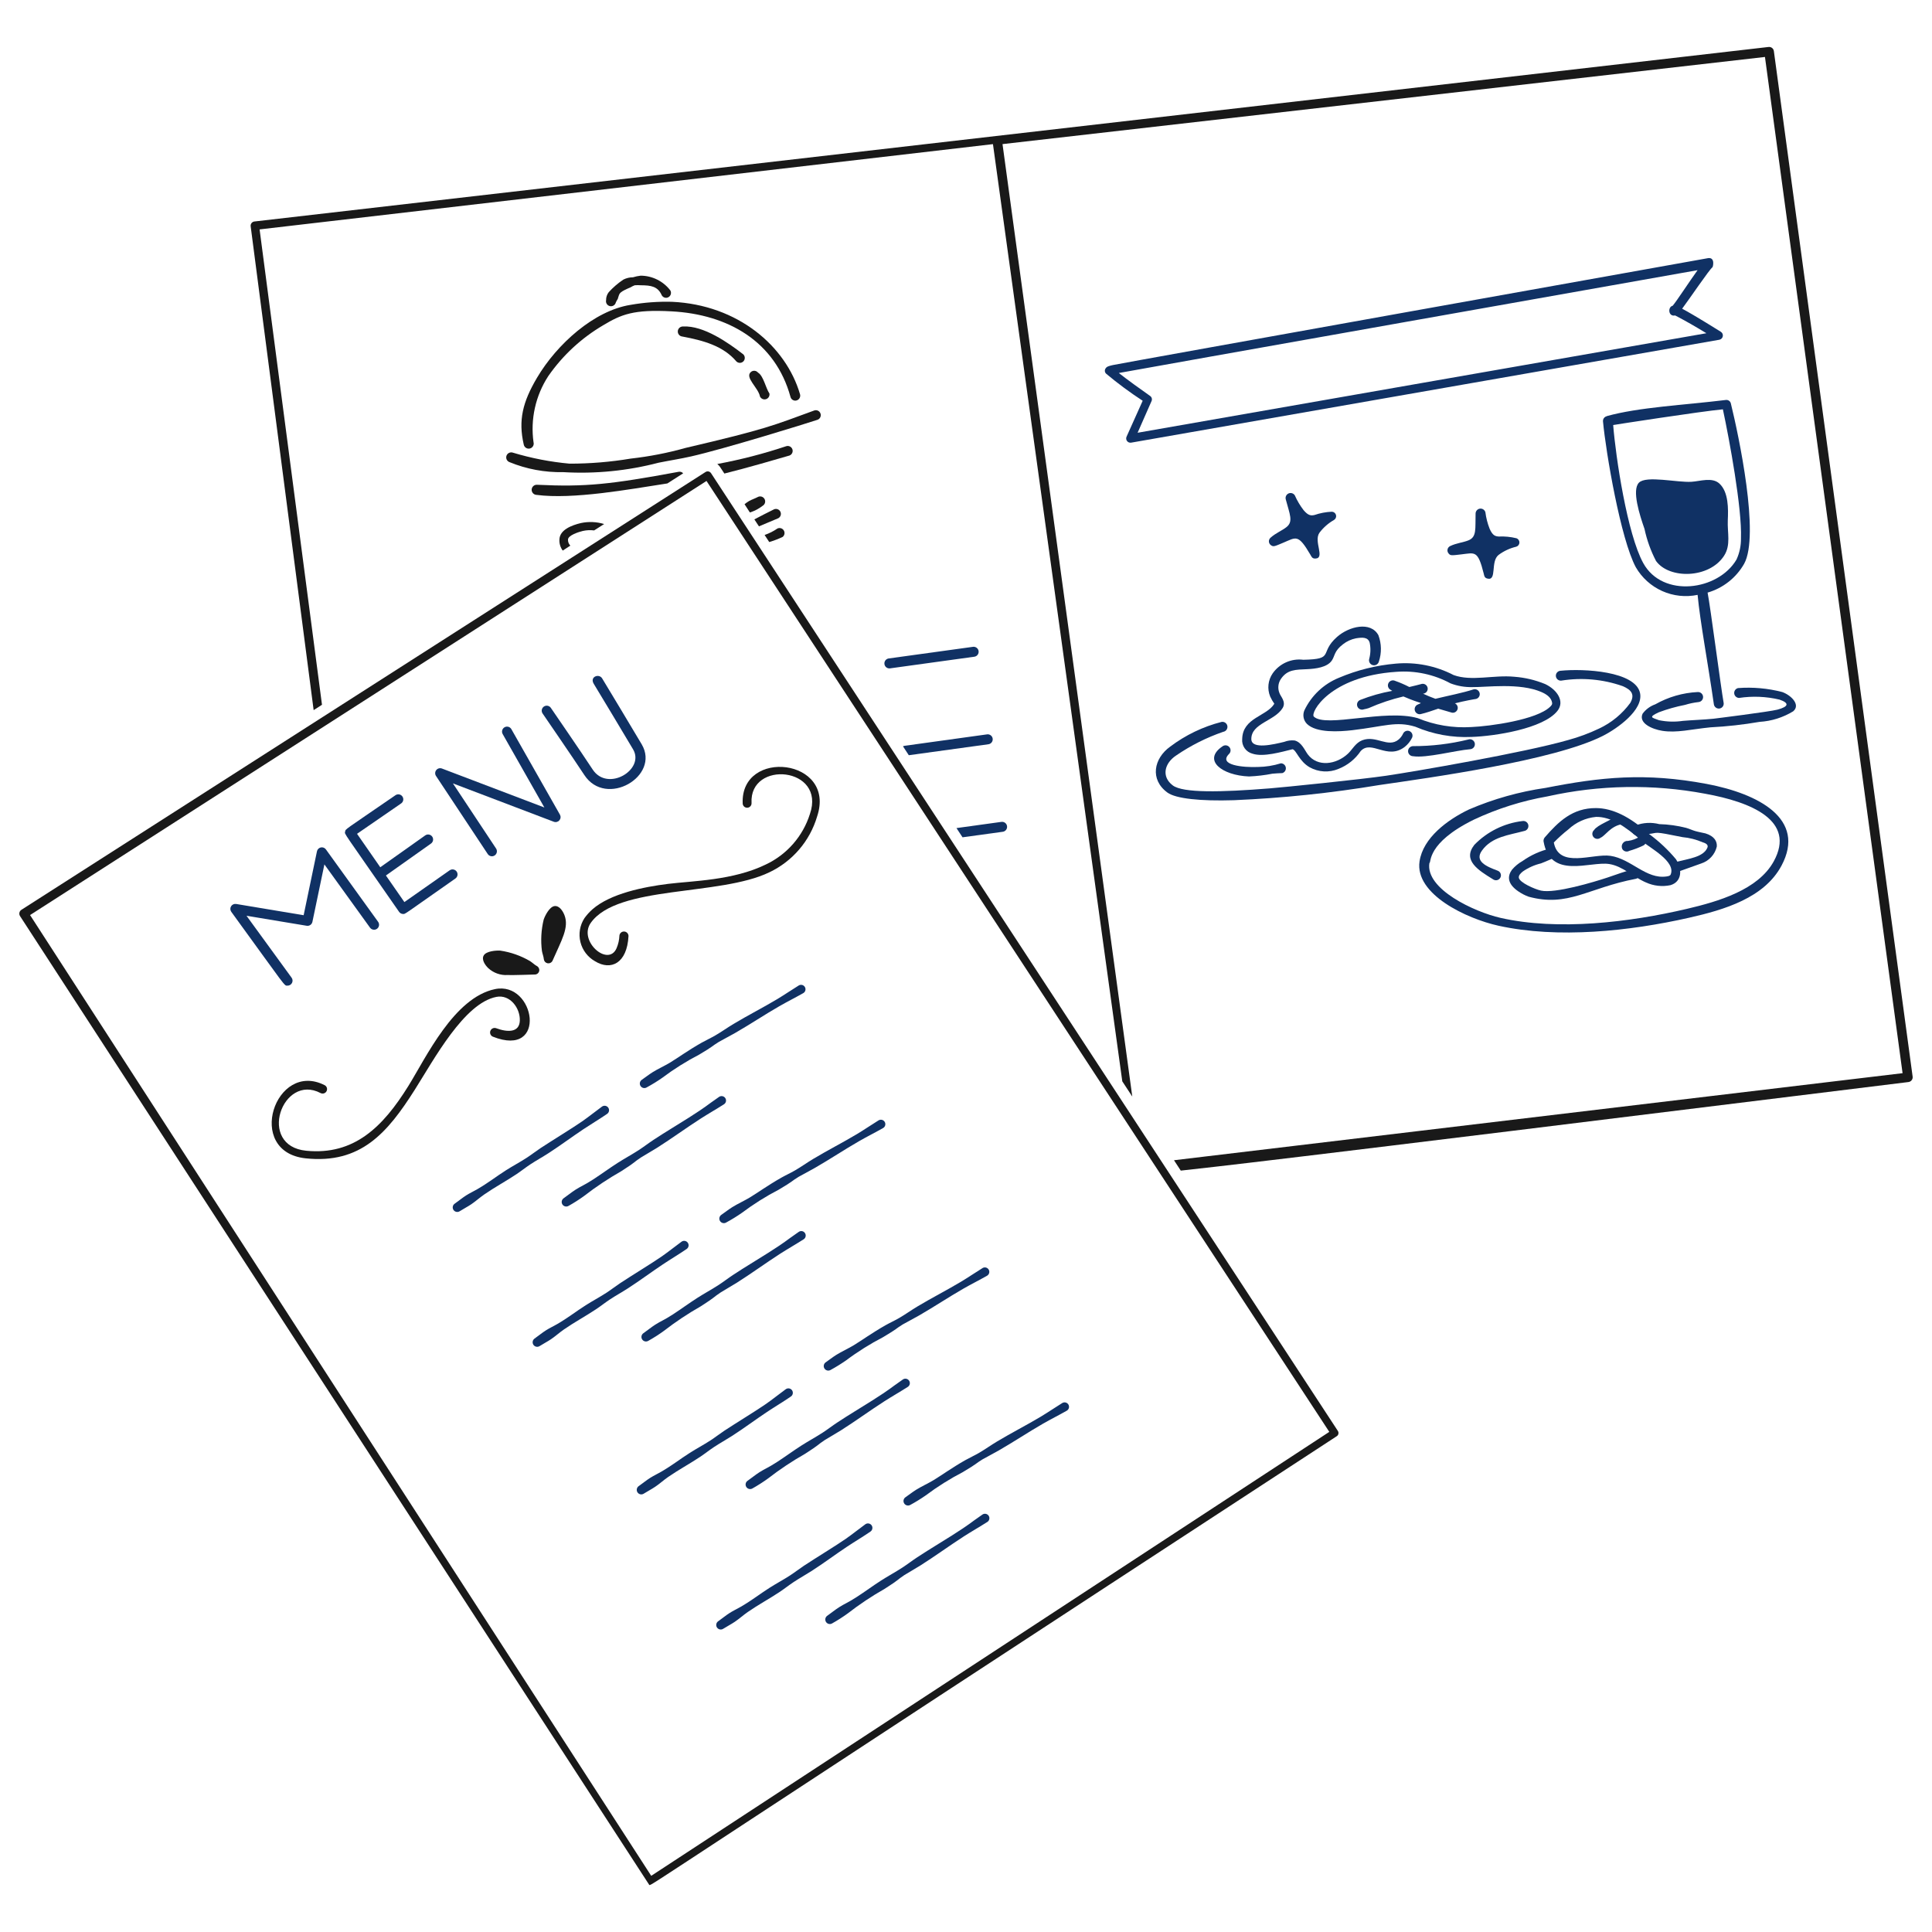 <svg xmlns="http://www.w3.org/2000/svg" fill="none" viewBox="0 0 400 400" id="Food-Menu--Streamline-Brooklyn.svg" height="400" width="400"><desc>Food Menu Streamline Illustration: https://streamlinehq.com</desc><g id="food-menu--hobbies-leisure-food-menu-restaurant"><g id="menu 2"><path id="vector" fill="#103164" fill-rule="evenodd" d="M315.21 169.988C311.419 170.44 307.899 172.182 305.241 174.922C302.745 178.124 306.032 180.167 309.241 182.126C309.365 182.193 309.502 182.234 309.643 182.246S309.924 182.241 310.058 182.195C310.191 182.15 310.315 182.077 310.418 181.982C310.522 181.887 310.606 181.772 310.662 181.643C310.72 181.514 310.749 181.375 310.751 181.234C310.751 181.093 310.722 180.953 310.668 180.824C310.613 180.694 310.53 180.578 310.426 180.481C310.323 180.385 310.201 180.311 310.069 180.264C307.75 179.402 305.235 178.32 306.817 176.109C308.886 173.214 312.414 172.906 315.593 172.041C315.864 171.99 316.106 171.832 316.261 171.604C316.416 171.375 316.474 171.094 316.424 170.822C316.372 170.55 316.213 170.31 315.986 170.154C315.756 169.998 315.475 169.94 315.204 169.992L315.21 169.988Z" clip-rule="evenodd" stroke-width="1"></path><path id="vector_2" fill="#103164" fill-rule="evenodd" d="M331.388 173.441C332.407 172.998 333.408 171.056 335.855 170.624C336.068 170.494 336.225 170.293 336.302 170.056C336.376 169.819 336.366 169.563 336.266 169.335C336.169 169.106 335.993 168.92 335.77 168.811C335.547 168.703 335.29 168.678 335.05 168.742C333.737 169.745 330.686 170.797 330.045 171.844C329.834 172.022 329.702 172.277 329.679 172.552C329.654 172.827 329.741 173.1 329.921 173.311C330.099 173.522 330.354 173.654 330.629 173.678C330.904 173.701 331.177 173.615 331.388 173.436V173.441Z" clip-rule="evenodd" stroke-width="1"></path><path id="vector_3" fill="#103164" fill-rule="evenodd" d="M337.325 176.162C338.3 175.88 339.249 175.52 340.165 175.087C340.397 174.991 340.585 174.815 340.695 174.591C340.806 174.366 340.833 174.11 340.769 173.868C340.705 173.626 340.556 173.416 340.347 173.276C340.14 173.135 339.89 173.075 339.642 173.106C338.87 173.642 337.981 173.984 337.05 174.105C336.841 174.084 336.633 174.119 336.442 174.206C336.252 174.294 336.091 174.431 335.971 174.603C335.853 174.774 335.78 174.975 335.766 175.183C335.751 175.392 335.791 175.601 335.884 175.788C336.027 176.028 336.258 176.202 336.527 176.272C336.798 176.343 337.083 176.303 337.325 176.162Z" clip-rule="evenodd" stroke-width="1"></path><path id="vector_4" fill="#103164" fill-rule="evenodd" d="M293.899 178.361C292.919 185.129 303.574 190.196 310.267 191.666C322.558 194.369 337.392 192.795 349.685 190.012C357.027 188.357 365.269 185.9 368.839 179.228C374.009 169.549 364.094 164.337 353.387 162.31C340.622 159.905 331.383 160.887 320.015 163.123C314.548 163.91 309.208 165.413 304.133 167.592C299.688 169.716 294.609 173.466 293.899 178.361ZM305.153 169.696C309.99 167.426 315.109 165.809 320.372 164.887C331.102 162.491 342.206 162.301 353.011 164.329C362.568 166.052 371.885 169.884 367.229 178.345C363.976 184.258 355.716 186.651 349.263 188.167C337.427 190.948 322.583 192.748 310.637 190.028C305.25 188.802 295.074 184.07 295.941 178.678C296.379 178.676 295.256 174.56 305.153 169.696Z" clip-rule="evenodd" stroke-width="1"></path><path id="vector_5" fill="#103164" fill-rule="evenodd" d="M319.828 173.372C319.731 173.485 319.661 173.617 319.617 173.759C319.574 173.901 319.56 174.051 319.576 174.199C320.962 182.176 329.193 178.265 333.175 178.887C335.981 179.326 338.138 181.576 340.779 182.701C342.368 183.427 344.146 183.624 345.855 183.264C348.235 182.556 348.357 179.971 346.982 177.886C345.342 175.928 343.47 174.174 341.41 172.662C337.375 169.006 333.809 167.33 330.449 167.303C325.572 167.274 322.656 170.118 319.828 173.372ZM321.7 174.43C322.645 173.459 323.653 172.552 324.718 171.715C326.287 170.241 328.302 169.331 330.447 169.13C333.448 169.074 336.415 171.003 340.041 174.201C341.528 175.514 347.019 178.358 345.898 181.045C345.768 181.357 345.393 181.398 345.054 181.458C340.819 182.097 337.739 177.828 333.431 177.194C329.791 176.645 322.743 179.938 321.7 174.43Z" clip-rule="evenodd" stroke-width="1"></path><path id="vector_6" fill="#103164" fill-rule="evenodd" d="M321.005 175.667C318.918 176.149 316.947 177.036 315.204 178.277C314.383 178.74 313.651 179.344 313.041 180.062C312.085 181.369 312.033 182.943 314.313 184.521C314.989 184.993 315.723 185.374 316.497 185.655C324.666 187.864 328.687 183.866 338.695 181.946C338.959 181.889 339.191 181.73 339.34 181.503C339.489 181.276 339.543 181 339.489 180.735C339.464 180.603 339.412 180.477 339.338 180.365C339.265 180.253 339.168 180.158 339.056 180.083C338.945 180.009 338.819 179.958 338.688 179.933C338.556 179.908 338.419 179.91 338.289 179.938C336.651 180.306 334.798 181.026 332.808 181.686C329.979 182.625 321.959 185.03 319.047 184.391C317.806 184.12 314.542 182.712 314.453 181.69C314.414 181.235 314.778 180.852 315.258 180.449C316.404 179.653 317.688 179.078 319.045 178.753C320.228 178.302 321.249 177.816 321.764 177.605C321.998 177.489 322.182 177.29 322.275 177.046C322.37 176.802 322.37 176.532 322.275 176.288C322.178 176.044 321.996 175.845 321.76 175.731C321.526 175.616 321.256 175.593 321.005 175.667Z" clip-rule="evenodd" stroke-width="1"></path><path id="vector_7" fill="#103164" fill-rule="evenodd" d="M339.179 172.893C339.857 172.785 340.541 172.716 341.228 172.686C343.582 172.436 341.958 172.033 348.322 173.317C349.778 173.449 351.201 173.813 352.541 174.397C353.387 174.633 353.695 175.017 353.499 175.493C352.698 177.464 349.548 177.805 347.052 178.444C346.92 178.482 346.798 178.546 346.69 178.632C346.585 178.717 346.496 178.824 346.432 178.945C346.368 179.065 346.326 179.198 346.314 179.334C346.301 179.471 346.316 179.608 346.357 179.739C346.401 179.869 346.467 179.99 346.556 180.094C346.645 180.198 346.754 180.283 346.876 180.345C346.998 180.406 347.133 180.442 347.269 180.45C347.406 180.459 347.544 180.44 347.673 180.394L352.223 178.771C353.015 178.515 353.728 178.058 354.293 177.445C354.858 176.833 355.255 176.085 355.445 175.274C355.53 174.217 354.965 173.116 353.087 172.542C352.413 172.384 351.708 172.271 351.004 172.068C350.355 171.882 349.751 171.586 349.1 171.4C347.28 170.937 345.412 170.677 343.534 170.626C341.917 170.21 340.213 170.301 338.649 170.885C338.517 170.92 338.393 170.981 338.283 171.064C338.175 171.147 338.084 171.25 338.014 171.368C337.946 171.487 337.902 171.618 337.884 171.753C337.865 171.889 337.873 172.027 337.909 172.159C337.944 172.291 338.004 172.415 338.086 172.524C338.171 172.633 338.275 172.724 338.393 172.793C338.51 172.862 338.641 172.906 338.777 172.925C338.912 172.943 339.05 172.934 339.183 172.899L339.178 172.893Z" clip-rule="evenodd" stroke-width="1"></path><path id="vector_8" fill="#103164" fill-rule="evenodd" d="M253.055 154.554C248.918 157.396 252.999 160.541 258.585 160.759C260.217 160.693 261.842 160.5 263.445 160.184C264.13 160.103 264.823 160.099 265.489 160.062C265.726 159.99 265.931 159.835 266.066 159.625C266.198 159.416 266.252 159.164 266.215 158.918C266.177 158.672 266.053 158.448 265.865 158.286C265.677 158.124 265.435 158.036 265.187 158.037C263.658 158.515 262.068 158.77 260.465 158.794C257.363 158.928 252.221 158.422 254.409 156.147C254.62 155.967 254.751 155.711 254.771 155.435C254.794 155.16 254.705 154.886 254.525 154.676C254.345 154.466 254.089 154.335 253.814 154.313C253.539 154.292 253.266 154.38 253.055 154.56V154.554Z" clip-rule="evenodd" stroke-width="1"></path><path id="vector_9" fill="#103164" fill-rule="evenodd" d="M292.557 156.566C295.306 157 301.304 155.371 304.383 155.118C304.532 155.11 304.677 155.069 304.807 155C304.939 154.93 305.053 154.834 305.144 154.716C305.233 154.598 305.297 154.462 305.33 154.317C305.363 154.173 305.366 154.022 305.337 153.877C305.306 153.732 305.246 153.594 305.157 153.475C305.07 153.355 304.956 153.256 304.828 153.183C304.698 153.111 304.555 153.067 304.406 153.055C304.257 153.043 304.11 153.064 303.97 153.114C300.243 154.027 296.419 154.485 292.582 154.477C292.305 154.474 292.038 154.581 291.84 154.774C291.641 154.968 291.529 155.232 291.525 155.509C291.521 155.786 291.629 156.053 291.823 156.252C292.015 156.45 292.28 156.563 292.557 156.566Z" clip-rule="evenodd" stroke-width="1"></path><path id="vector_10" fill="#103164" fill-rule="evenodd" d="M307.535 106.059C307.469 105.817 307.316 105.608 307.107 105.471C306.898 105.333 306.646 105.275 306.398 105.309C306.149 105.343 305.924 105.466 305.758 105.655C305.593 105.843 305.504 106.086 305.504 106.336C305.423 109.496 305.758 111.157 304.056 111.864C302.95 112.321 301.56 112.425 300.255 113.051C300.114 113.114 299.992 113.209 299.895 113.328C299.8 113.447 299.732 113.587 299.699 113.737C299.666 113.887 299.67 114.042 299.707 114.191C299.744 114.339 299.817 114.477 299.918 114.592C300.298 115.07 300.576 115.006 302.509 114.783C305.384 114.462 305.959 113.85 307.188 118.751C307.301 119.209 307.316 119.628 307.945 119.786C309.992 120.315 308.53 116.251 310.265 114.892C311.353 114.083 312.594 113.504 313.913 113.192C314.104 113.138 314.271 113.025 314.391 112.868C314.511 112.712 314.577 112.521 314.581 112.324C314.584 112.127 314.524 111.934 314.408 111.773C314.294 111.613 314.131 111.494 313.942 111.434C312.749 111.142 311.521 111.023 310.294 111.081C309.564 111.029 309.028 110.874 308.412 109.476C307.98 108.377 307.684 107.23 307.535 106.059Z" clip-rule="evenodd" stroke-width="1"></path><path id="vector_11" fill="#103164" fill-rule="evenodd" d="M268.084 102.571C267.954 102.355 267.747 102.195 267.507 102.121C267.267 102.046 267.007 102.062 266.777 102.165C266.548 102.268 266.363 102.452 266.258 102.682C266.155 102.912 266.138 103.171 266.212 103.412C267.023 106.482 267.795 107.975 266.363 109.121C265.429 109.869 264.122 110.362 263.054 111.325C262.939 111.425 262.845 111.551 262.788 111.692C262.728 111.833 262.703 111.987 262.713 112.14C262.723 112.293 262.771 112.441 262.848 112.573C262.926 112.705 263.036 112.816 263.164 112.899C263.669 113.253 263.915 113.106 265.704 112.355C268.372 111.245 268.75 110.494 271.306 114.856C271.542 115.269 271.673 115.662 272.326 115.642C274.427 115.578 271.912 112.074 273.182 110.295C273.999 109.214 275.029 108.312 276.208 107.642C276.376 107.537 276.504 107.381 276.574 107.197C276.647 107.013 276.657 106.812 276.605 106.622C276.553 106.431 276.442 106.263 276.287 106.141S275.941 105.95 275.745 105.944C274.518 105.998 273.304 106.229 272.142 106.628C271.428 106.782 270.866 106.773 269.888 105.615C269.166 104.677 268.56 103.654 268.084 102.571Z" clip-rule="evenodd" stroke-width="1"></path><path id="vector_12" fill="#103164" fill-rule="evenodd" d="M252.931 149.46C249.075 150.441 245.456 152.181 242.281 154.577C238.858 157.03 238.027 161.402 241.7 164.09C243.413 165.348 248.484 165.894 255.489 165.673C265.571 165.243 275.619 164.195 285.573 162.533C295.637 161.067 321.655 157.518 331.843 152.364C334.904 150.815 340.279 146.966 339.553 143.489C338.61 138.968 327.915 138.372 323.022 138.881C322.755 138.914 322.511 139.051 322.343 139.262C322.178 139.473 322.099 139.742 322.13 140.009C322.159 140.277 322.292 140.522 322.501 140.692C322.709 140.861 322.976 140.942 323.245 140.916C327.504 140.231 331.865 140.62 335.936 142.048C337.82 142.836 338.513 143.822 337.526 145.535C335.853 147.818 333.632 149.644 331.069 150.844C329.007 151.825 326.862 152.62 324.658 153.22C315.64 155.816 292.739 159.762 286.977 160.608C281.807 161.367 265.826 162.99 262.891 163.226C252.757 164.035 244.91 164.208 242.805 162.606C240.393 160.781 241.09 158.002 243.528 156.401C246.536 154.345 249.805 152.702 253.249 151.516C253.522 151.474 253.766 151.325 253.929 151.102C254.093 150.88 254.159 150.601 254.118 150.329C254.076 150.056 253.927 149.811 253.704 149.649C253.481 149.486 253.204 149.418 252.931 149.46Z" clip-rule="evenodd" stroke-width="1"></path><path id="vector_13" fill="#103164" fill-rule="evenodd" d="M263.836 145.703C262.235 148.342 257.299 148.561 257.183 152.993C257.117 153.675 257.296 154.358 257.691 154.919C258.087 155.479 258.668 155.88 259.332 156.048C261.58 156.784 265.302 155.682 267.604 155.122C268.409 155.297 268.949 157.591 271.155 158.859C272.059 159.362 273.066 159.654 274.099 159.711C275.133 159.768 276.165 159.59 277.118 159.19C278.992 158.456 280.597 157.167 281.72 155.496C283.958 153.091 287.194 157.432 290.83 154.638C291.471 154.131 291.99 153.486 292.348 152.751C292.464 152.509 292.479 152.23 292.39 151.976C292.301 151.723 292.117 151.514 291.875 151.396C291.635 151.277 291.356 151.259 291.101 151.344C290.847 151.43 290.636 151.612 290.514 151.852C290.299 152.326 289.984 152.749 289.593 153.093C287.38 154.954 284.932 152.143 282.032 153.266C280.63 153.81 279.995 155.186 279.073 156.046C276.655 158.307 272.781 158.869 270.769 156.195C270.123 155.337 269.505 153.676 268.043 153.31C267.311 153.228 266.568 153.326 265.882 153.595C263.76 154.108 259.083 155.25 259.073 153.014C259.061 149.728 263.915 149.291 265.559 146.58C266.339 145.289 265.102 144.156 264.905 143.509C264.707 143.036 264.628 142.522 264.678 142.011C264.725 141.501 264.899 141.011 265.185 140.584C266.548 138.58 268.262 138.657 270.663 138.543C272.382 138.462 274.8 138.173 275.751 136.741C276.411 135.753 276.2 134.801 278.059 133.383C278.837 132.774 279.747 132.355 280.717 132.16C282.001 131.954 283.238 131.84 283.583 133.085C283.811 134.198 283.774 135.35 283.472 136.446C283.403 136.713 283.445 136.996 283.585 137.233C283.726 137.47 283.956 137.641 284.222 137.709C284.489 137.777 284.772 137.736 285.01 137.596C285.246 137.455 285.418 137.226 285.486 136.959C286.073 135.182 286.036 133.258 285.381 131.505C283.771 128.578 279.286 129.679 276.81 131.875C273.015 135.244 276.483 136.468 269.836 136.597C268.62 136.444 267.387 136.627 266.266 137.125C265.147 137.624 264.186 138.419 263.487 139.424C263.013 140.115 262.719 140.912 262.628 141.744C262.539 142.576 262.655 143.417 262.97 144.193C263.209 144.723 263.501 145.228 263.836 145.703Z" clip-rule="evenodd" stroke-width="1"></path><path id="vector_14" fill="#103164" fill-rule="evenodd" d="M306.34 143.489C306.278 143.226 306.116 142.998 305.889 142.853C305.661 142.708 305.386 142.658 305.121 142.713C302.898 143.451 299.755 144.051 297.192 144.678C296.311 144.37 295.453 144.002 294.621 143.619C294.76 143.612 294.896 143.576 295.022 143.514C295.147 143.452 295.258 143.365 295.349 143.258C295.438 143.152 295.506 143.028 295.546 142.894C295.587 142.761 295.6 142.62 295.585 142.482C295.568 142.343 295.525 142.209 295.455 142.088C295.386 141.967 295.293 141.861 295.182 141.777C295.07 141.694 294.942 141.634 294.805 141.601C294.671 141.569 294.53 141.564 294.392 141.588C293.662 141.795 292.766 142.002 291.786 142.237C290.836 141.748 289.856 141.323 288.849 140.966C288.725 140.906 288.592 140.871 288.456 140.863C288.319 140.855 288.181 140.874 288.053 140.919C287.922 140.963 287.804 141.033 287.701 141.124C287.6 141.215 287.515 141.325 287.457 141.448C287.397 141.572 287.362 141.705 287.354 141.842C287.345 141.979 287.364 142.116 287.409 142.245C287.453 142.374 287.523 142.494 287.614 142.596C287.705 142.698 287.815 142.782 287.939 142.841C288.036 142.908 288.146 142.972 288.247 143.036C285.976 143.444 283.753 144.075 281.606 144.918C281.48 144.969 281.364 145.045 281.267 145.141C281.17 145.237 281.091 145.352 281.037 145.478C280.986 145.604 280.957 145.739 280.957 145.876C280.955 146.013 280.981 146.149 281.033 146.276C281.083 146.402 281.159 146.518 281.257 146.615C281.352 146.713 281.465 146.79 281.592 146.844C281.718 146.897 281.854 146.925 281.991 146.926C282.127 146.927 282.264 146.901 282.39 146.85C282.727 146.791 283.058 146.708 283.383 146.601C285.695 145.58 288.098 144.774 290.559 144.194C294.669 145.966 294.58 145.321 293.577 145.849C293.316 145.943 293.105 146.137 292.987 146.387C292.872 146.638 292.857 146.925 292.952 147.185C293.047 147.445 293.24 147.657 293.49 147.774C293.742 147.891 294.028 147.904 294.288 147.809C295.018 147.658 296.72 147.087 297.763 146.723C298.851 147.05 299.831 147.331 300.613 147.551C300.857 147.594 301.109 147.547 301.32 147.418C301.531 147.29 301.69 147.088 301.765 146.852C301.839 146.616 301.825 146.361 301.725 146.134C301.626 145.907 301.448 145.724 301.223 145.619C303.235 145.104 305.275 144.748 305.566 144.717C305.698 144.688 305.823 144.633 305.934 144.556C306.044 144.478 306.137 144.379 306.209 144.265S306.329 144.023 306.352 143.89C306.375 143.757 306.371 143.62 306.34 143.489Z" clip-rule="evenodd" stroke-width="1"></path><path id="vector_15" fill="#103164" fill-rule="evenodd" d="M270.593 149.878C272.543 151.784 277.259 151.497 279.978 151.179C286.615 150.399 289.039 149.247 293.018 150.457C296.696 152.036 300.685 152.76 304.683 152.575C309.403 152.419 319.495 150.895 322.441 147.197C324.054 145.175 322.316 142.765 319.922 141.632C317.878 140.79 315.715 140.277 313.51 140.114C309.239 139.7 304.662 141.117 300.952 139.762C297.273 137.849 293.122 137.028 288.99 137.396C284.93 137.746 280.95 138.737 277.201 140.331C274.057 141.608 271.507 144.016 270.053 147.081C269.857 147.549 269.803 148.064 269.898 148.562C269.993 149.059 270.235 149.518 270.593 149.878ZM272.024 148.376C271.197 147.615 275.251 140 289.107 139.094C292.996 138.796 296.886 139.626 300.313 141.483C301.754 142.032 303.291 142.295 304.834 142.258C307.701 142.306 314.654 141.307 319.167 143.292C320.281 143.785 321.208 144.455 321.357 145.553C321.398 145.847 321.179 146.089 320.943 146.32C318.203 149.025 308.478 150.368 304.604 150.529C300.822 150.762 297.037 150.132 293.533 148.688C286.762 146.742 274.564 150.732 272.024 148.376Z" clip-rule="evenodd" stroke-width="1"></path><path id="vector_16" fill="#103164" fill-rule="evenodd" d="M358.353 83.524C358.301 83.3 358.169 83.104 357.98 82.972C357.792 82.84 357.563 82.782 357.335 82.808C348.734 83.859 339.21 84.314 332.643 86.161V86.182C332.411 86.24 332.209 86.378 332.068 86.572C331.929 86.766 331.863 87.003 331.882 87.241C332.488 93.726 335.532 111.585 338.674 117.436C339.931 119.617 341.846 121.344 344.144 122.372C346.442 123.4 349.007 123.676 351.47 123.161C351.999 128.762 353.571 137.055 354.839 145.822C354.88 146.089 355.023 146.33 355.238 146.493C355.455 146.656 355.724 146.727 355.993 146.693C356.127 146.676 356.256 146.632 356.373 146.564C356.489 146.496 356.591 146.405 356.673 146.298C356.754 146.19 356.812 146.066 356.845 145.935C356.878 145.804 356.884 145.668 356.864 145.535C356.278 142.253 354.094 125.434 353.538 122.692C356.733 121.765 359.443 119.633 361.095 116.745C364.39 110.843 359.974 90.113 358.353 83.524ZM360.448 111.445C360.473 112.962 360.156 114.466 359.525 115.846C355.736 122.307 344.221 123.862 340.219 116.584C336.91 110.574 334.517 94.661 333.991 87.995C334.198 87.954 352.065 85.179 356.704 84.746C358.047 90.992 360.686 105.277 360.448 111.445Z" clip-rule="evenodd" stroke-width="1"></path><path id="vector_17" fill="#103164" fill-rule="evenodd" d="M367.999 146.925C366.402 147.351 354.942 148.786 354.725 148.807C352.626 149.014 350.531 149.073 348.442 149.247C346.792 149.494 345.112 149.448 343.478 149.111C342.084 148.575 341.137 148.532 343.445 147.469C345.205 146.812 347.015 146.301 348.858 145.942C349.764 145.661 350.696 145.465 351.639 145.359C351.914 145.339 352.171 145.21 352.353 145.001C352.533 144.792 352.624 144.52 352.603 144.244C352.582 143.969 352.454 143.712 352.245 143.532C352.036 143.351 351.763 143.261 351.488 143.28C348.403 143.43 345.393 144.301 342.705 145.824C341.654 146.194 340.738 146.871 340.078 147.768C339.203 149.719 342.028 150.966 344.14 151.305C347.131 151.787 350.092 150.991 354.096 150.589C357.521 150.414 360.934 150.035 364.313 149.452C366.774 149.303 369.161 148.552 371.265 147.266C372.847 145.919 370.822 143.928 368.989 143.276C366.005 142.503 362.913 142.227 359.838 142.459C359.594 142.518 359.379 142.664 359.234 142.87C359.089 143.075 359.025 143.327 359.052 143.576C359.079 143.826 359.197 144.058 359.381 144.227C359.567 144.397 359.809 144.494 360.059 144.499C362.847 144.079 365.689 144.197 368.431 144.848C370.516 145.56 370.328 146.3 367.999 146.925Z" clip-rule="evenodd" stroke-width="1"></path><path id="vector_18" fill="#103164" fill-rule="evenodd" d="M339.325 99.932C337.807 101.475 339.489 106.682 340.475 109.501C340.968 111.816 341.772 114.054 342.866 116.153C345.617 119.946 353.883 119.797 356.944 115.075C358.409 112.819 357.602 110.318 357.722 107.725C357.83 105.375 357.896 101.864 355.978 100.112C354.479 98.743 351.987 99.636 350.216 99.748C347.232 99.936 340.831 98.399 339.325 99.932Z" clip-rule="evenodd" stroke-width="1"></path><path id="vector_19" fill="#103164" fill-rule="evenodd" d="M348.27 63.912C349.633 62.102 354.03 55.624 354.535 55.349C354.655 55.283 355.155 53.233 353.648 53.444C353.277 53.496 231.942 75.227 230.453 75.574C229.905 75.702 229.177 75.833 228.948 76.215C228.807 76.38 228.737 76.593 228.749 76.81C228.762 77.026 228.859 77.229 229.018 77.375C231.425 79.39 233.951 81.26 236.581 82.974L233.245 90.405C233.177 90.551 233.15 90.713 233.167 90.873C233.185 91.033 233.245 91.185 233.345 91.313C233.442 91.441 233.572 91.54 233.723 91.599C233.872 91.657 234.035 91.674 234.195 91.646L355.954 70.344C356.134 70.313 356.301 70.228 356.433 70.1C356.564 69.972 356.653 69.808 356.688 69.628S356.702 69.261 356.628 69.094C356.553 68.926 356.431 68.785 356.274 68.689C356.274 68.689 350.822 65.262 348.27 63.912ZM351.462 55.937C349.317 56.309 233.489 76.852 231.638 77.227C233.156 78.436 236.534 80.877 238.126 81.983C238.288 82.095 238.406 82.259 238.459 82.448C238.513 82.636 238.501 82.837 238.424 83.018L235.529 89.596C238.916 88.976 350.152 69.56 353.292 68.991C350.769 67.469 349.321 66.619 346.816 65.31C345.408 65.626 345.226 63.566 346.316 63.297C347.184 62.267 349.722 58.354 351.462 55.941V55.937Z" clip-rule="evenodd" stroke-width="1"></path><path id="vector_20" fill="#191919" d="M395.994 222.925L367.258 10.566C367.221 10.312 367.087 10.081 366.882 9.924C366.677 9.767 366.421 9.696 366.164 9.725L52.673 45.856C52.557 45.869 52.445 45.906 52.343 45.962C52.241 46.019 52.152 46.096 52.08 46.187C52.008 46.279 51.954 46.384 51.923 46.497C51.892 46.609 51.883 46.727 51.898 46.842L64.937 147.024L66.664 145.917L53.746 47.496L205.581 29.84C206.073 33.488 225.405 173.513 232.358 223.878L234.426 227.03L207.56 29.836L365.416 11.793L393.907 222.19L243.061 240.215L244.467 242.363C252.581 241.447 254.602 241.402 395.123 224.025C395.384 223.992 395.622 223.859 395.783 223.652C395.946 223.448 396.023 223.185 395.994 222.924Z" stroke-width="1"></path><path id="vector_21" fill="#191919" fill-rule="evenodd" d="M110.467 91.607C109.786 86.805 110.872 81.92 113.522 77.858C116.497 73.581 120.363 69.999 124.853 67.358C128.64 65.083 131.165 64.036 139.039 64.462C150.739 65.083 160.521 70.692 163.671 82.207C163.708 82.337 163.77 82.457 163.853 82.563C163.937 82.668 164.041 82.755 164.158 82.82C164.276 82.885 164.406 82.926 164.539 82.94C164.673 82.955 164.808 82.942 164.937 82.904C165.198 82.827 165.417 82.65 165.548 82.412C165.68 82.174 165.712 81.894 165.638 81.632C162.722 71.647 152.764 63.114 139.132 62.485C136.257 62.408 133.382 62.62 130.549 63.118C122.986 64.313 115.275 71.279 111.178 78.216C108.223 83.21 107.269 87.018 108.444 92.073C108.474 92.206 108.53 92.332 108.608 92.444C108.687 92.556 108.786 92.651 108.902 92.724C109.017 92.798 109.146 92.847 109.28 92.871C109.415 92.895 109.553 92.891 109.686 92.862C109.819 92.832 109.946 92.776 110.058 92.698C110.169 92.619 110.265 92.519 110.338 92.404C110.411 92.289 110.461 92.16 110.484 92.026C110.508 91.891 110.505 91.753 110.475 91.62L110.467 91.607Z" clip-rule="evenodd" stroke-width="1"></path><path id="vector_22" fill="#191919" fill-rule="evenodd" d="M105.497 95.683C109.016 97.126 112.794 97.83 116.597 97.751C123.242 98.143 129.908 97.485 136.348 95.801C138.584 95.348 140.826 95.007 143.043 94.506C149.792 92.988 167.086 87.648 169.249 86.914C169.376 86.87 169.493 86.801 169.593 86.711C169.693 86.621 169.774 86.513 169.832 86.391C169.89 86.27 169.923 86.138 169.929 86.004C169.936 85.87 169.916 85.735 169.87 85.609C169.826 85.483 169.759 85.366 169.67 85.266C169.581 85.167 169.474 85.085 169.353 85.028C169.233 84.97 169.103 84.937 168.969 84.93C168.836 84.923 168.703 84.943 168.577 84.988C159.967 88.136 158.724 88.811 141.951 92.734C138.226 93.78 134.422 94.52 130.576 94.949C126.393 95.649 122.159 95.999 117.919 95.995C113.944 95.633 110.016 94.871 106.194 93.72C105.934 93.628 105.647 93.643 105.398 93.761C105.148 93.88 104.956 94.093 104.864 94.353C104.772 94.613 104.786 94.9 104.905 95.149C105.024 95.399 105.237 95.591 105.497 95.683Z" clip-rule="evenodd" stroke-width="1"></path><path id="vector_23" fill="#191919" fill-rule="evenodd" d="M127.519 62.588C127.627 62.301 127.813 62.08 127.933 61.815C127.96 61.747 127.956 61.672 127.982 61.608C128.268 60.812 128.117 60.574 129.955 59.747C130.146 59.66 130.342 59.588 130.532 59.499C130.812 59.324 131.107 59.178 131.416 59.062C131.84 59.029 132.267 59.029 132.692 59.062C134.785 59.075 136.193 59.286 137.008 61.13C137.073 61.248 137.161 61.352 137.266 61.435C137.372 61.519 137.493 61.581 137.622 61.618C137.752 61.654 137.887 61.665 138.021 61.649C138.154 61.633 138.283 61.591 138.401 61.525S138.621 61.371 138.704 61.264C138.787 61.158 138.848 61.037 138.883 60.907C138.919 60.778 138.929 60.642 138.912 60.509C138.895 60.375 138.852 60.246 138.785 60.129C138.063 59.185 137.134 58.419 136.07 57.89C135.006 57.361 133.835 57.082 132.646 57.075C132.108 57.137 131.577 57.249 131.06 57.408C130.368 57.411 129.685 57.574 129.066 57.883C127.952 58.625 126.934 59.501 126.034 60.491C125.667 60.964 125.472 61.548 125.484 62.146C125.455 62.279 125.453 62.416 125.477 62.55C125.502 62.684 125.552 62.812 125.626 62.927C125.699 63.041 125.795 63.14 125.907 63.218C126.019 63.295 126.145 63.35 126.278 63.379C126.411 63.408 126.549 63.41 126.683 63.385C126.817 63.361 126.945 63.311 127.059 63.237C127.174 63.163 127.272 63.067 127.35 62.956C127.427 62.844 127.482 62.718 127.511 62.584L127.519 62.588Z" clip-rule="evenodd" stroke-width="1"></path><path id="vector_24" fill="#191919" fill-rule="evenodd" d="M141.295 69.68C145.603 70.485 149.732 71.612 152.464 74.832C152.56 74.927 152.673 75.001 152.798 75.051C152.923 75.102 153.056 75.127 153.191 75.125C153.325 75.124 153.458 75.096 153.582 75.043C153.705 74.991 153.818 74.914 153.911 74.818C154.099 74.622 154.202 74.361 154.199 74.09C154.196 73.82 154.087 73.561 153.895 73.37C150.793 70.96 145.674 67.372 141.455 67.597C141.179 67.576 140.905 67.664 140.695 67.844C140.484 68.023 140.354 68.279 140.332 68.555C140.31 68.831 140.398 69.104 140.578 69.315C140.757 69.526 141.013 69.656 141.289 69.678L141.295 69.68Z" clip-rule="evenodd" stroke-width="1"></path><path id="vector_25" fill="#191919" fill-rule="evenodd" d="M157.343 82.081C157.446 82.311 157.63 82.495 157.86 82.598C158.09 82.702 158.35 82.718 158.59 82.644C158.831 82.569 159.036 82.409 159.168 82.194C159.299 81.979 159.347 81.724 159.303 81.475C158.534 80.342 158.062 77.804 156.941 77.145C156.855 77.038 156.748 76.95 156.627 76.885C156.506 76.82 156.373 76.78 156.236 76.768C156.1 76.755 155.962 76.769 155.83 76.81C155.7 76.851 155.578 76.918 155.473 77.006C154.122 78.131 157.01 80.278 157.343 82.081Z" clip-rule="evenodd" stroke-width="1"></path><g id="group"><path id="vector_26" fill="#191919" fill-rule="evenodd" d="M157.134 108.979C158.284 108.47 159.301 108.085 161.129 107.297C161.36 107.175 161.535 106.97 161.62 106.723C161.704 106.476 161.691 106.207 161.583 105.969C161.475 105.732 161.281 105.545 161.04 105.445C160.799 105.346 160.529 105.343 160.286 105.436C158.499 106.306 157.657 106.772 156.184 107.533L157.134 108.979Z" clip-rule="evenodd" stroke-width="1"></path><path id="vector_27" fill="#191919" fill-rule="evenodd" d="M160.98 109.411C160.153 109.979 159.253 110.434 158.304 110.763L159.26 112.223C160.219 111.944 161.153 111.587 162.054 111.154C162.245 110.995 162.373 110.772 162.413 110.527C162.453 110.281 162.404 110.029 162.273 109.817C162.143 109.605 161.94 109.447 161.703 109.373C161.465 109.298 161.209 109.312 160.98 109.411Z" clip-rule="evenodd" stroke-width="1"></path><path id="vector_28" fill="#191919" fill-rule="evenodd" d="M155.256 106.102C156.211 105.802 157.106 105.334 157.897 104.72C158.136 104.583 158.311 104.356 158.384 104.09C158.456 103.824 158.42 103.54 158.283 103.3C158.145 103.061 157.919 102.886 157.653 102.813C157.386 102.741 157.102 102.777 156.863 102.915C156.315 103.208 155.673 103.407 155.074 103.742C154.75 103.935 154.442 104.153 154.151 104.393L155.256 106.102Z" clip-rule="evenodd" stroke-width="1"></path></g><path id="vector_29" fill="#191919" fill-rule="evenodd" d="M149.113 96.73L149.971 98.042C154.579 96.912 161.222 94.96 163.433 94.319C163.561 94.273 163.678 94.203 163.778 94.112C163.878 94.021 163.959 93.911 164.016 93.789C164.074 93.666 164.106 93.533 164.112 93.398C164.118 93.263 164.097 93.128 164.05 93.001C164.003 92.874 163.932 92.758 163.84 92.659C163.748 92.559 163.637 92.479 163.514 92.423C163.391 92.367 163.258 92.336 163.123 92.332C162.987 92.327 162.853 92.35 162.726 92.398C158.08 93.949 153.33 95.174 148.513 96.065C148.745 96.256 148.947 96.48 149.113 96.73Z" clip-rule="evenodd" stroke-width="1"></path><path id="vector_30" fill="#191919" fill-rule="evenodd" d="M111.042 102.456C118.632 103.453 130.177 101.323 138.172 100.092L141.444 97.995C141.33 97.868 141.185 97.773 141.023 97.717C140.861 97.662 140.688 97.649 140.52 97.679C126.4 100.287 121.298 100.851 111.201 100.367C110.924 100.346 110.65 100.436 110.439 100.617C110.228 100.798 110.098 101.055 110.077 101.332C110.056 101.609 110.146 101.883 110.327 102.094C110.508 102.305 110.765 102.435 111.042 102.456Z" clip-rule="evenodd" stroke-width="1"></path><path id="vector_31" fill="#191919" fill-rule="evenodd" d="M118.082 112.967C117.921 112.804 117.795 112.609 117.712 112.396C117.629 112.183 117.59 111.955 117.598 111.726C117.598 110.836 119.799 110.133 120.665 109.929C121.435 109.757 122.229 109.719 123.012 109.817L125.081 108.495C123.525 108.025 121.877 107.954 120.287 108.288C118.347 108.746 115.883 109.699 115.823 111.691C115.771 112.515 116.015 113.331 116.51 113.993L118.082 112.967Z" clip-rule="evenodd" stroke-width="1"></path><path id="vector_32" fill="#103164" d="M184.21 138.386C183.936 138.404 183.666 138.313 183.459 138.133C183.252 137.952 183.125 137.696 183.106 137.422C183.087 137.148 183.178 136.877 183.359 136.67C183.54 136.463 183.796 136.336 184.07 136.317L201.482 133.914C201.749 133.888 202.014 133.966 202.224 134.131C202.435 134.297 202.572 134.537 202.609 134.803C202.644 135.067 202.578 135.336 202.419 135.553C202.262 135.769 202.026 135.915 201.763 135.962L184.21 138.386Z" stroke-width="1"></path><path id="vector_33" fill="#103164" d="M188.157 156.36L204.675 154.085C204.94 154.039 205.176 153.893 205.335 153.676C205.492 153.46 205.561 153.19 205.523 152.924C205.486 152.659 205.347 152.418 205.137 152.252C204.926 152.087 204.659 152.01 204.392 152.038L187.313 154.406C187.187 154.422 187.065 154.46 186.953 154.517L188.157 156.36Z" stroke-width="1"></path><path id="vector_34" fill="#103164" d="M199.281 173.355L207.581 172.214C207.72 172.199 207.852 172.157 207.974 172.09C208.096 172.023 208.202 171.932 208.288 171.823C208.373 171.714 208.435 171.589 208.473 171.454C208.508 171.321 208.518 171.181 208.497 171.043C208.479 170.906 208.433 170.774 208.361 170.655C208.291 170.536 208.195 170.432 208.084 170.35C207.972 170.268 207.844 170.21 207.709 170.178C207.575 170.147 207.434 170.142 207.298 170.166L198.028 171.446L199.281 173.355Z" stroke-width="1"></path></g><g id="menu 1"><path id="vector_35" fill="#191919" fill-rule="evenodd" d="M4.424 188.372C4.219 188.507 4.074 188.718 4.022 188.958C3.969 189.198 4.013 189.449 4.143 189.658L134.439 390.273C134.936 390.407 134.456 390.227 276.754 297.355C276.843 297.299 276.92 297.225 276.98 297.138C277.037 297.053 277.081 296.954 277.102 296.852C277.122 296.749 277.124 296.643 277.104 296.54C277.083 296.437 277.042 296.337 276.984 296.25L147.215 97.971C147.095 97.787 146.908 97.657 146.694 97.611C146.479 97.565 146.255 97.606 146.071 97.725L4.424 188.372ZM6.221 189.455C10.811 186.541 143.711 101.208 146.274 99.576C150.863 106.608 273.675 294.081 275.217 296.453C270.922 299.249 140.634 384.558 134.828 388.37C130.851 382.217 10.459 196.051 6.221 189.451V189.455Z" clip-rule="evenodd" stroke-width="1"></path><path id="vector_36" fill="#191919" fill-rule="evenodd" d="M102.031 214.629C113.457 219.167 110.8 203.047 102.475 204.788C93.996 206.557 88.23 218.9 84.567 224.809C79.256 233.373 73.287 239.203 63.43 238.252C53.141 237.267 58.435 222.12 66.394 226.316C66.609 226.422 66.858 226.438 67.086 226.362C67.313 226.287 67.503 226.126 67.613 225.911C67.723 225.698 67.745 225.45 67.674 225.22C67.604 224.993 67.446 224.798 67.235 224.685C57 219.45 50.615 238.469 63.273 239.82C74.706 241.038 80.232 234.517 85.872 225.626C89.853 219.344 96.109 207.655 102.796 206.391C105.586 205.86 107.724 208.706 107.623 211.326C107.524 213.808 105.083 213.756 102.703 212.873C102.473 212.797 102.222 212.811 102.004 212.914C101.785 213.02 101.614 213.204 101.527 213.429C101.441 213.655 101.445 213.907 101.538 214.131C101.632 214.354 101.809 214.532 102.031 214.629Z" clip-rule="evenodd" stroke-width="1"></path><path id="vector_37" fill="#191919" fill-rule="evenodd" d="M128.247 193.677C128.213 194.588 128.011 195.484 127.651 196.322C125.922 200.296 119.652 194.818 122.318 191.062C127.891 183.218 148.96 185.584 159.278 180.604C161.647 179.481 163.753 177.872 165.458 175.881C167.163 173.89 168.428 171.562 169.173 169.049C173.216 156.985 153.27 154.855 153.765 166.348C153.769 166.469 153.797 166.588 153.848 166.698C153.899 166.809 153.971 166.908 154.06 166.991C154.149 167.073 154.254 167.137 154.368 167.178C154.482 167.22 154.603 167.238 154.725 167.232C154.846 167.227 154.965 167.197 155.075 167.145C155.185 167.093 155.283 167.02 155.364 166.93C155.446 166.84 155.508 166.734 155.549 166.62C155.589 166.506 155.606 166.384 155.599 166.263C155.103 157.295 171.079 158.763 167.681 168.538C166.96 170.824 165.771 172.934 164.191 174.737C162.611 176.539 160.674 177.994 158.503 179.009C151.74 182.295 143.434 182.368 138.296 182.999C133.333 183.619 126.384 184.976 122.632 188.285C122.022 188.83 121.474 189.441 120.996 190.105C120.528 190.828 120.214 191.639 120.072 192.488C119.93 193.338 119.964 194.207 120.171 195.043C120.378 195.878 120.754 196.663 121.276 197.347C121.799 198.032 122.456 198.602 123.207 199.023C126.454 201.014 129.825 199.49 130.125 193.799C130.124 193.56 130.033 193.33 129.869 193.156C129.705 192.981 129.482 192.876 129.243 192.86C129.004 192.845 128.769 192.92 128.584 193.072C128.399 193.224 128.279 193.44 128.247 193.677Z" clip-rule="evenodd" stroke-width="1"></path><path id="vector_38" fill="#191919" fill-rule="evenodd" d="M110.825 201.759C111.024 201.738 111.212 201.653 111.359 201.517S111.605 201.198 111.641 201.002C111.677 200.803 111.648 200.6 111.559 200.42C111.469 200.241 111.324 200.094 111.145 200.003C110.653 199.741 110.241 199.309 109.737 198.984C107.842 197.875 105.753 197.139 103.582 196.816C102.666 196.756 100.726 196.924 100.18 197.766C99.634 198.607 100.368 199.757 101.1 200.454C101.636 200.944 102.264 201.32 102.948 201.564C103.631 201.808 104.357 201.912 105.081 201.87C106.004 201.924 110.616 201.767 110.825 201.759Z" clip-rule="evenodd" stroke-width="1"></path><path id="vector_39" fill="#191919" fill-rule="evenodd" d="M112.597 198.608C112.62 198.807 112.705 198.994 112.841 199.142C112.976 199.29 113.154 199.391 113.351 199.431C113.547 199.472 113.751 199.449 113.933 199.366C114.116 199.284 114.268 199.146 114.367 198.972C116.262 194.642 117.852 192.063 116.872 189.488C116.51 188.54 115.735 187.42 114.746 187.606C113.757 187.792 112.858 189.527 112.566 190.383C112.044 192.515 111.921 194.726 112.204 196.902C112.31 197.496 112.547 198.04 112.597 198.608Z" clip-rule="evenodd" stroke-width="1"></path><path id="vector_40" fill="#103164" fill-rule="evenodd" d="M95.183 250.769C95.975 250.264 96.813 249.844 97.584 249.321C98.515 248.688 99.35 247.925 100.273 247.292C102.424 245.803 104.74 244.558 106.914 243.112C107.9 242.455 108.804 241.729 109.791 241.075C111.005 240.275 112.285 239.578 113.513 238.781C115.976 237.191 118.318 235.443 120.752 233.818C122.388 232.728 124.061 231.735 125.68 230.629C125.785 230.56 125.874 230.471 125.943 230.368C126.012 230.265 126.06 230.149 126.083 230.027C126.106 229.905 126.104 229.779 126.077 229.659C126.05 229.537 126 229.421 125.928 229.321C125.855 229.22 125.764 229.133 125.658 229.069C125.552 229.003 125.434 228.962 125.311 228.943C125.188 228.924 125.063 228.933 124.942 228.964C124.822 228.995 124.709 229.05 124.611 229.127C123.24 230.128 121.923 231.195 120.522 232.171C118.795 233.385 114.024 236.308 111.863 237.739C110.901 238.378 110.001 239.094 109.013 239.729C107.631 240.626 106.159 241.404 104.759 242.295C102.624 243.656 101.125 244.874 98.829 246.204C98.068 246.647 97.272 247.013 96.527 247.486C95.7 248.01 94.959 248.64 94.155 249.199C93.947 249.335 93.801 249.548 93.75 249.792C93.7 250.034 93.748 250.289 93.884 250.498C94.02 250.705 94.234 250.851 94.477 250.901C94.721 250.953 94.975 250.905 95.183 250.769Z" clip-rule="evenodd" stroke-width="1"></path><path id="vector_41" fill="#103164" fill-rule="evenodd" d="M133.879 225.144C134.986 224.542 136.06 223.882 137.095 223.162C139.517 221.344 142.086 219.729 144.776 218.335C147.841 216.521 147.295 216.654 148.85 215.702C149.02 215.599 151.705 214.155 152.242 213.841C155.392 212.027 158.37 210.038 161.316 208.346C163.032 207.359 164.736 206.511 166.314 205.614C166.419 205.554 166.51 205.473 166.583 205.376C166.656 205.281 166.71 205.171 166.741 205.053C166.771 204.937 166.779 204.815 166.762 204.695C166.746 204.575 166.706 204.46 166.645 204.354C166.584 204.251 166.503 204.16 166.407 204.085C166.311 204.013 166.201 203.959 166.084 203.928C165.967 203.897 165.845 203.891 165.725 203.907C165.606 203.924 165.49 203.963 165.386 204.023C163.938 204.913 162.476 205.924 160.902 206.867C158.037 208.584 154.904 210.176 151.854 212.004C150.575 212.77 149.361 213.64 148.075 214.389C147.159 214.921 146.185 215.359 145.264 215.88C142.449 217.475 140.336 219.026 138.696 220.017C137.492 220.734 136.243 221.287 135.101 221.998C134.303 222.498 133.595 223.073 132.859 223.574C132.663 223.715 132.529 223.926 132.484 224.163C132.44 224.399 132.488 224.645 132.619 224.846C132.75 225.049 132.955 225.193 133.189 225.249C133.424 225.303 133.671 225.266 133.879 225.144Z" clip-rule="evenodd" stroke-width="1"></path><path id="vector_42" fill="#103164" fill-rule="evenodd" d="M117.701 249.673C118.822 249.05 119.904 248.359 120.942 247.604C123.38 245.716 125.95 244.004 128.632 242.481C131.804 240.45 131.039 240.744 132.665 239.665C132.816 239.563 135.593 237.921 136.028 237.644C139.097 235.7 142.025 233.555 144.991 231.646C146.629 230.593 148.315 229.638 149.899 228.624C150.103 228.492 150.247 228.283 150.297 228.045C150.347 227.805 150.301 227.557 150.168 227.353C150.035 227.15 149.826 227.005 149.588 226.955C149.349 226.906 149.1 226.951 148.896 227.084C145.876 229.17 146.565 228.883 142.553 231.439C140.181 232.949 137.715 234.399 135.314 235.989C134.28 236.666 133.329 237.412 132.299 238.08C130.83 239.034 129.285 239.867 127.823 240.804C126.125 241.894 124.514 243.079 122.859 244.159C120.919 245.414 120.347 245.553 119.164 246.31C118.295 246.864 117.497 247.532 116.667 248.109C116.476 248.254 116.346 248.465 116.306 248.7C116.265 248.936 116.316 249.178 116.448 249.379C116.58 249.577 116.783 249.72 117.016 249.774C117.249 249.83 117.494 249.792 117.701 249.672Z" clip-rule="evenodd" stroke-width="1"></path><path id="vector_43" fill="#103164" fill-rule="evenodd" d="M111.683 278.716C112.475 278.21 113.313 277.79 114.084 277.268C115.015 276.638 115.85 275.872 116.773 275.238C118.922 273.748 121.24 272.505 123.414 271.058C124.4 270.402 125.304 269.676 126.291 269.025C127.505 268.224 128.785 267.527 130.013 266.731C132.479 265.138 134.818 263.391 137.252 261.767C138.888 260.677 140.561 259.687 142.178 258.58C142.378 258.438 142.514 258.222 142.554 257.983C142.596 257.741 142.539 257.492 142.398 257.294C142.256 257.093 142.041 256.959 141.8 256.917C141.559 256.876 141.311 256.932 141.111 257.075C139.74 258.076 138.423 259.143 137.022 260.121C135.252 261.362 130.611 264.195 128.363 265.689C127.401 266.328 126.502 267.043 125.513 267.678C124.131 268.574 122.659 269.353 121.259 270.245C119.104 271.618 117.668 272.797 115.329 274.156C114.568 274.596 113.772 274.962 113.027 275.436C112.2 275.957 111.46 276.59 110.655 277.148C110.463 277.291 110.333 277.502 110.291 277.738C110.249 277.974 110.299 278.216 110.43 278.416C110.562 278.617 110.764 278.76 110.997 278.815C111.23 278.871 111.475 278.834 111.683 278.716Z" clip-rule="evenodd" stroke-width="1"></path><path id="vector_44" fill="#103164" fill-rule="evenodd" d="M150.379 253.089C151.487 252.489 152.561 251.83 153.595 251.108C156.018 249.292 158.588 247.677 161.276 246.281C164.447 244.401 163.727 244.641 165.348 243.648C165.504 243.553 168.244 242.082 168.742 241.786C171.89 239.975 174.87 237.985 177.816 236.293C179.534 235.307 181.238 234.459 182.812 233.561C182.922 233.503 183.019 233.423 183.096 233.328C183.174 233.23 183.232 233.119 183.266 232.999C183.3 232.881 183.309 232.755 183.294 232.633C183.278 232.509 183.238 232.391 183.175 232.283C183.113 232.176 183.029 232.082 182.93 232.008C182.83 231.934 182.717 231.88 182.596 231.851C182.476 231.822 182.351 231.818 182.228 231.838C182.106 231.857 181.988 231.903 181.884 231.969C180.436 232.86 178.976 233.869 177.402 234.813C174.535 236.529 171.404 238.122 168.354 239.95C167.073 240.715 165.872 241.588 164.573 242.335C163.659 242.866 162.683 243.305 161.764 243.826C159.032 245.373 156.778 247.007 155.196 247.95C153.992 248.669 152.741 249.222 151.601 249.933C150.803 250.432 150.093 251.009 149.359 251.509C149.15 251.646 149.003 251.859 148.95 252.101C148.897 252.345 148.944 252.599 149.079 252.81C149.214 253.019 149.427 253.166 149.671 253.219C149.915 253.271 150.169 253.226 150.379 253.089Z" clip-rule="evenodd" stroke-width="1"></path><path id="vector_45" fill="#103164" fill-rule="evenodd" d="M134.201 277.618C135.323 276.995 136.405 276.305 137.442 275.55C139.88 273.664 142.45 271.951 145.132 270.431C148.271 268.415 147.552 268.688 149.165 267.612C149.469 267.405 151.909 265.982 152.528 265.591C155.597 263.649 158.526 261.503 161.491 259.594C163.127 258.541 164.817 257.59 166.401 256.574C166.502 256.508 166.589 256.421 166.657 256.322C166.725 256.22 166.772 256.107 166.796 255.989C166.82 255.869 166.82 255.747 166.797 255.627C166.774 255.509 166.727 255.395 166.66 255.294C166.594 255.195 166.51 255.108 166.411 255.039S166.2 254.924 166.083 254.899C165.965 254.876 165.844 254.874 165.726 254.897C165.608 254.92 165.496 254.965 165.396 255.031C162.321 257.149 163.007 256.866 159.053 259.385C156.681 260.897 154.213 262.346 151.814 263.935C150.78 264.611 149.829 265.36 148.799 266.028C147.328 266.981 145.785 267.813 144.323 268.75C142.623 269.842 141.014 271.025 139.36 272.106C137.36 273.399 136.9 273.463 135.664 274.257C134.793 274.814 133.997 275.479 133.167 276.057C132.98 276.201 132.854 276.412 132.816 276.646C132.777 276.882 132.828 277.12 132.959 277.318C133.09 277.517 133.291 277.657 133.521 277.713C133.752 277.769 133.995 277.734 134.201 277.618Z" clip-rule="evenodd" stroke-width="1"></path><path id="vector_46" fill="#103164" fill-rule="evenodd" d="M133.238 309.274C134.032 308.769 134.869 308.347 135.639 307.826C136.572 307.206 137.407 306.43 138.328 305.797C140.478 304.308 142.797 303.063 144.968 301.617C145.955 300.96 146.859 300.234 147.847 299.582C149.059 298.782 150.329 298.083 151.57 297.289C154.035 295.696 156.375 293.949 158.809 292.325C160.443 291.235 162.118 290.257 163.735 289.138C163.839 289.07 163.927 288.983 163.995 288.879C164.064 288.776 164.111 288.66 164.133 288.538C164.156 288.416 164.154 288.292 164.128 288.172C164.101 288.05 164.051 287.936 163.979 287.835C163.907 287.734 163.816 287.649 163.711 287.585C163.606 287.518 163.488 287.475 163.366 287.456C163.244 287.438 163.119 287.444 162.999 287.475C162.879 287.506 162.767 287.56 162.668 287.634C161.295 288.633 159.979 289.702 158.579 290.679C156.825 291.909 152.168 294.759 149.918 296.246C148.956 296.885 148.056 297.601 147.068 298.238C145.688 299.133 144.216 299.911 142.815 300.805C140.656 302.178 139.244 303.344 136.884 304.713C136.125 305.156 135.329 305.522 134.584 305.996C133.757 306.517 133.016 307.148 132.21 307.706C132.018 307.849 131.888 308.06 131.846 308.296C131.804 308.531 131.854 308.775 131.985 308.974C132.116 309.175 132.319 309.317 132.552 309.373C132.785 309.429 133.03 309.394 133.238 309.274Z" clip-rule="evenodd" stroke-width="1"></path><path id="vector_47" fill="#103164" fill-rule="evenodd" d="M171.934 283.653C173.04 283.049 174.114 282.387 175.15 281.67C177.573 279.852 180.142 278.238 182.831 276.845C186.008 274.962 185.358 275.155 186.903 274.21C187.063 274.112 189.784 272.65 190.297 272.348C193.445 270.534 196.427 268.545 199.372 266.853C201.087 265.869 202.791 265.019 204.369 264.121C204.473 264.059 204.566 263.978 204.638 263.881C204.71 263.786 204.764 263.676 204.795 263.558C204.826 263.443 204.835 263.321 204.818 263.201C204.801 263.081 204.76 262.965 204.7 262.861C204.64 262.756 204.557 262.665 204.462 262.593C204.365 262.518 204.255 262.464 204.14 262.433C204.022 262.404 203.9 262.396 203.78 262.413C203.66 262.429 203.544 262.468 203.441 262.531C201.993 263.42 200.531 264.431 198.957 265.374C196.092 267.091 192.959 268.683 189.908 270.512C188.63 271.277 187.427 272.15 186.13 272.898C185.214 273.43 184.237 273.866 183.319 274.387C180.616 275.92 178.322 277.575 176.751 278.524C175.547 279.242 174.298 279.796 173.156 280.507C172.358 281.004 171.65 281.581 170.916 282.081C170.728 282.224 170.601 282.433 170.56 282.666C170.519 282.898 170.568 283.138 170.697 283.337C170.825 283.537 171.024 283.68 171.254 283.738C171.483 283.796 171.726 283.765 171.934 283.653Z" clip-rule="evenodd" stroke-width="1"></path><path id="vector_48" fill="#103164" fill-rule="evenodd" d="M155.758 308.18C156.878 307.555 157.961 306.864 158.999 306.112C161.437 304.223 164.007 302.511 166.689 300.989C169.859 298.958 169.113 299.241 170.722 298.172C170.86 298.079 173.667 296.418 174.085 296.153C177.154 294.209 180.082 292.062 183.048 290.155C184.684 289.105 186.372 288.149 187.956 287.136C188.161 287.001 188.304 286.793 188.354 286.555C188.405 286.315 188.358 286.067 188.225 285.862C188.091 285.657 187.882 285.512 187.644 285.463C187.405 285.413 187.155 285.459 186.951 285.593C183.909 287.696 184.637 287.38 180.608 289.949C178.238 291.458 175.77 292.908 173.369 294.499C172.335 295.175 171.386 295.922 170.356 296.59C168.885 297.545 167.34 298.377 165.88 299.313C164.18 300.403 162.571 301.588 160.916 302.668C158.972 303.926 158.406 304.062 157.221 304.819C156.352 305.375 155.556 306.043 154.724 306.62C154.54 306.765 154.417 306.976 154.38 307.208C154.343 307.441 154.395 307.677 154.525 307.874C154.655 308.07 154.854 308.211 155.082 308.267C155.311 308.322 155.552 308.291 155.758 308.18Z" clip-rule="evenodd" stroke-width="1"></path><path id="vector_49" fill="#103164" fill-rule="evenodd" d="M149.738 337.219C150.53 336.715 151.37 336.293 152.139 335.772C153.072 335.141 153.907 334.376 154.828 333.741C156.979 332.252 159.297 331.006 161.469 329.561C162.455 328.903 163.359 328.179 164.348 327.526C165.559 326.725 166.829 326.028 168.07 325.232C170.536 323.642 172.875 321.892 175.309 320.268C176.943 319.181 178.618 318.2 180.235 317.081C180.334 317.011 180.418 316.922 180.482 316.821C180.547 316.717 180.59 316.604 180.61 316.484C180.631 316.364 180.627 316.242 180.6 316.124C180.573 316.006 180.523 315.894 180.453 315.795C180.382 315.698 180.293 315.613 180.191 315.549C180.088 315.485 179.974 315.441 179.854 315.421C179.735 315.4 179.613 315.404 179.495 315.431C179.376 315.458 179.265 315.507 179.166 315.578C177.795 316.575 176.477 317.646 175.077 318.622C173.328 319.849 168.627 322.721 166.418 324.19C165.456 324.829 164.546 325.544 163.568 326.179C162.186 327.077 160.714 327.855 159.316 328.746C157.115 330.148 155.74 331.288 153.384 332.657C152.625 333.097 151.827 333.463 151.084 333.937C150.257 334.46 149.516 335.093 148.71 335.652C148.502 335.788 148.357 336.001 148.306 336.245C148.255 336.489 148.304 336.742 148.44 336.95C148.576 337.157 148.789 337.304 149.033 337.354C149.276 337.403 149.53 337.356 149.738 337.219Z" clip-rule="evenodd" stroke-width="1"></path><path id="vector_50" fill="#103164" fill-rule="evenodd" d="M188.434 311.596C189.543 310.995 190.619 310.333 191.656 309.613C194.08 307.797 196.649 306.182 199.337 304.786C202.514 302.902 201.84 303.113 203.41 302.151C203.567 302.056 206.291 300.592 206.803 300.29C209.951 298.476 212.934 296.488 215.877 294.796C217.595 293.81 219.3 292.962 220.873 292.064C221.084 291.942 221.237 291.74 221.302 291.504C221.364 291.268 221.328 291.016 221.206 290.805C221.084 290.594 220.882 290.441 220.646 290.377C220.41 290.315 220.158 290.35 219.947 290.472C218.499 291.365 217.037 292.373 215.463 293.316C212.599 295.034 209.465 296.625 206.415 298.453C205.137 299.22 203.922 300.091 202.636 300.84C201.72 301.369 200.746 301.808 199.825 302.329C197.137 303.853 194.862 305.499 193.257 306.465C192.055 307.183 190.804 307.737 189.662 308.449C188.864 308.947 188.157 309.524 187.422 310.023C187.236 310.165 187.111 310.374 187.071 310.606C187.031 310.837 187.08 311.075 187.207 311.274C187.334 311.47 187.53 311.613 187.757 311.673C187.985 311.733 188.226 311.706 188.434 311.596Z" clip-rule="evenodd" stroke-width="1"></path><path id="vector_51" fill="#103164" fill-rule="evenodd" d="M172.258 336.123C173.379 335.499 174.461 334.808 175.499 334.055C177.935 332.165 180.504 330.454 183.187 328.934C186.465 326.837 185.524 327.249 187.22 326.115C187.542 325.908 189.908 324.527 190.585 324.097C193.654 322.157 196.582 320.006 199.548 318.099C201.184 317.048 202.87 316.095 204.456 315.079C204.651 314.941 204.785 314.734 204.828 314.498C204.872 314.264 204.824 314.022 204.694 313.822C204.562 313.623 204.359 313.483 204.125 313.431C203.891 313.379 203.649 313.419 203.445 313.543C200.384 315.654 201.17 315.305 197.102 317.898C194.731 319.408 192.264 320.86 189.863 322.448C188.829 323.125 187.877 323.871 186.847 324.539C185.379 325.493 183.834 326.324 182.372 327.263C180.672 328.353 179.073 329.548 177.408 330.62C175.489 331.861 174.881 332.02 173.712 332.769C172.842 333.325 172.047 333.991 171.216 334.57C171.034 334.717 170.913 334.928 170.878 335.159C170.843 335.393 170.896 335.629 171.027 335.823C171.157 336.018 171.356 336.158 171.584 336.212C171.812 336.268 172.053 336.237 172.258 336.123Z" clip-rule="evenodd" stroke-width="1"></path><g id="group_2"><path id="vector_52" fill="#103164" d="M93.096 180.189L83.723 186.764L79.901 181.262L89.241 174.644C89.462 174.484 89.612 174.244 89.657 173.975C89.701 173.706 89.638 173.43 89.48 173.207C89.323 172.984 89.083 172.833 88.815 172.786C88.546 172.739 88.269 172.8 88.045 172.956L78.732 179.556L73.922 172.632L83.022 166.363C83.139 166.288 83.239 166.191 83.318 166.076C83.396 165.961 83.451 165.832 83.478 165.696C83.506 165.56 83.506 165.42 83.478 165.284C83.45 165.148 83.395 165.019 83.316 164.905C83.238 164.791 83.137 164.693 83.02 164.619C82.902 164.544 82.771 164.494 82.634 164.471C82.498 164.449 82.357 164.454 82.223 164.486C82.088 164.519 81.961 164.578 81.849 164.661C71.094 172.063 71.564 171.581 71.456 172.183C71.349 172.785 70.629 171.496 82.625 188.786C82.72 188.923 82.846 189.035 82.994 189.113S83.306 189.23 83.473 189.231C83.948 189.231 83.32 189.568 94.287 181.885C94.512 181.727 94.665 181.487 94.713 181.217S94.7 180.669 94.543 180.444C94.386 180.219 94.145 180.066 93.875 180.018C93.605 179.97 93.327 180.032 93.102 180.189H93.096Z" stroke-width="1"></path><path id="vector_53" fill="#103164" d="M67.483 175.871C67.367 175.705 67.205 175.577 67.016 175.503C66.827 175.428 66.621 175.411 66.423 175.453C66.225 175.495 66.043 175.594 65.901 175.738C65.758 175.883 65.661 176.065 65.622 176.264L62.867 189.486L48.892 187.157C48.69 187.124 48.482 187.152 48.296 187.236C48.109 187.321 47.952 187.46 47.844 187.634C47.737 187.809 47.683 188.011 47.691 188.216C47.698 188.421 47.767 188.619 47.887 188.785C59.564 204.838 58.785 204.067 59.537 204.067C59.729 204.067 59.918 204.013 60.081 203.912C60.244 203.812 60.377 203.667 60.462 203.496C60.548 203.324 60.585 203.132 60.567 202.939C60.55 202.749 60.48 202.565 60.365 202.412L51.039 189.602L63.498 191.67C63.762 191.714 64.032 191.655 64.252 191.504C64.473 191.353 64.626 191.123 64.681 190.862L67.163 178.965L76.604 192.057C76.683 192.168 76.784 192.263 76.899 192.335C77.015 192.407 77.144 192.456 77.278 192.478C77.413 192.501 77.551 192.496 77.683 192.465C77.816 192.434 77.942 192.377 78.052 192.297C78.163 192.217 78.257 192.116 78.328 192C78.4 191.884 78.447 191.754 78.469 191.62C78.49 191.485 78.484 191.347 78.452 191.215C78.42 191.082 78.362 190.957 78.282 190.847L67.483 175.871Z" stroke-width="1"></path><path id="vector_54" fill="#103164" d="M105.859 150.936C105.719 150.706 105.495 150.539 105.235 150.472C104.974 150.404 104.698 150.441 104.464 150.574C104.23 150.707 104.057 150.926 103.982 151.184C103.906 151.443 103.935 151.72 104.062 151.958L112.705 167.182L91.501 159.116C91.297 159.038 91.072 159.026 90.86 159.084C90.649 159.141 90.461 159.265 90.324 159.436C90.187 159.607 90.108 159.818 90.099 160.037C90.089 160.256 90.149 160.472 90.271 160.655L100.982 176.82C101.134 177.049 101.37 177.208 101.639 177.262C101.908 177.317 102.188 177.262 102.416 177.11C102.645 176.959 102.804 176.722 102.859 176.453C102.913 176.184 102.859 175.905 102.707 175.676L93.772 162.194L114.661 170.137C114.86 170.213 115.077 170.225 115.283 170.172C115.489 170.119 115.674 170.005 115.812 169.843C115.95 169.682 116.036 169.482 116.056 169.27C116.077 169.058 116.031 168.846 115.927 168.661L105.859 150.936Z" stroke-width="1"></path><path id="vector_55" fill="#103164" d="M132.859 154.102C130.714 150.47 126.162 142.934 124.667 140.452C124.026 139.389 122.043 140.106 122.928 141.571C124.466 144.119 128.952 151.552 131.076 155.15C133.558 159.351 125.805 164.044 122.704 159.316C120.404 155.8 114.121 146.665 114.059 146.574C113.984 146.458 113.886 146.358 113.772 146.281C113.658 146.203 113.529 146.15 113.394 146.123C113.258 146.096 113.119 146.096 112.984 146.124C112.849 146.152 112.72 146.207 112.607 146.285C112.493 146.363 112.396 146.463 112.321 146.579C112.247 146.696 112.196 146.825 112.173 146.961C112.149 147.098 112.153 147.237 112.185 147.371C112.216 147.506 112.274 147.633 112.355 147.744C112.417 147.837 118.686 156.96 120.975 160.451C125.474 167.322 136.762 160.716 132.859 154.102Z" stroke-width="1"></path></g></g></g></svg>